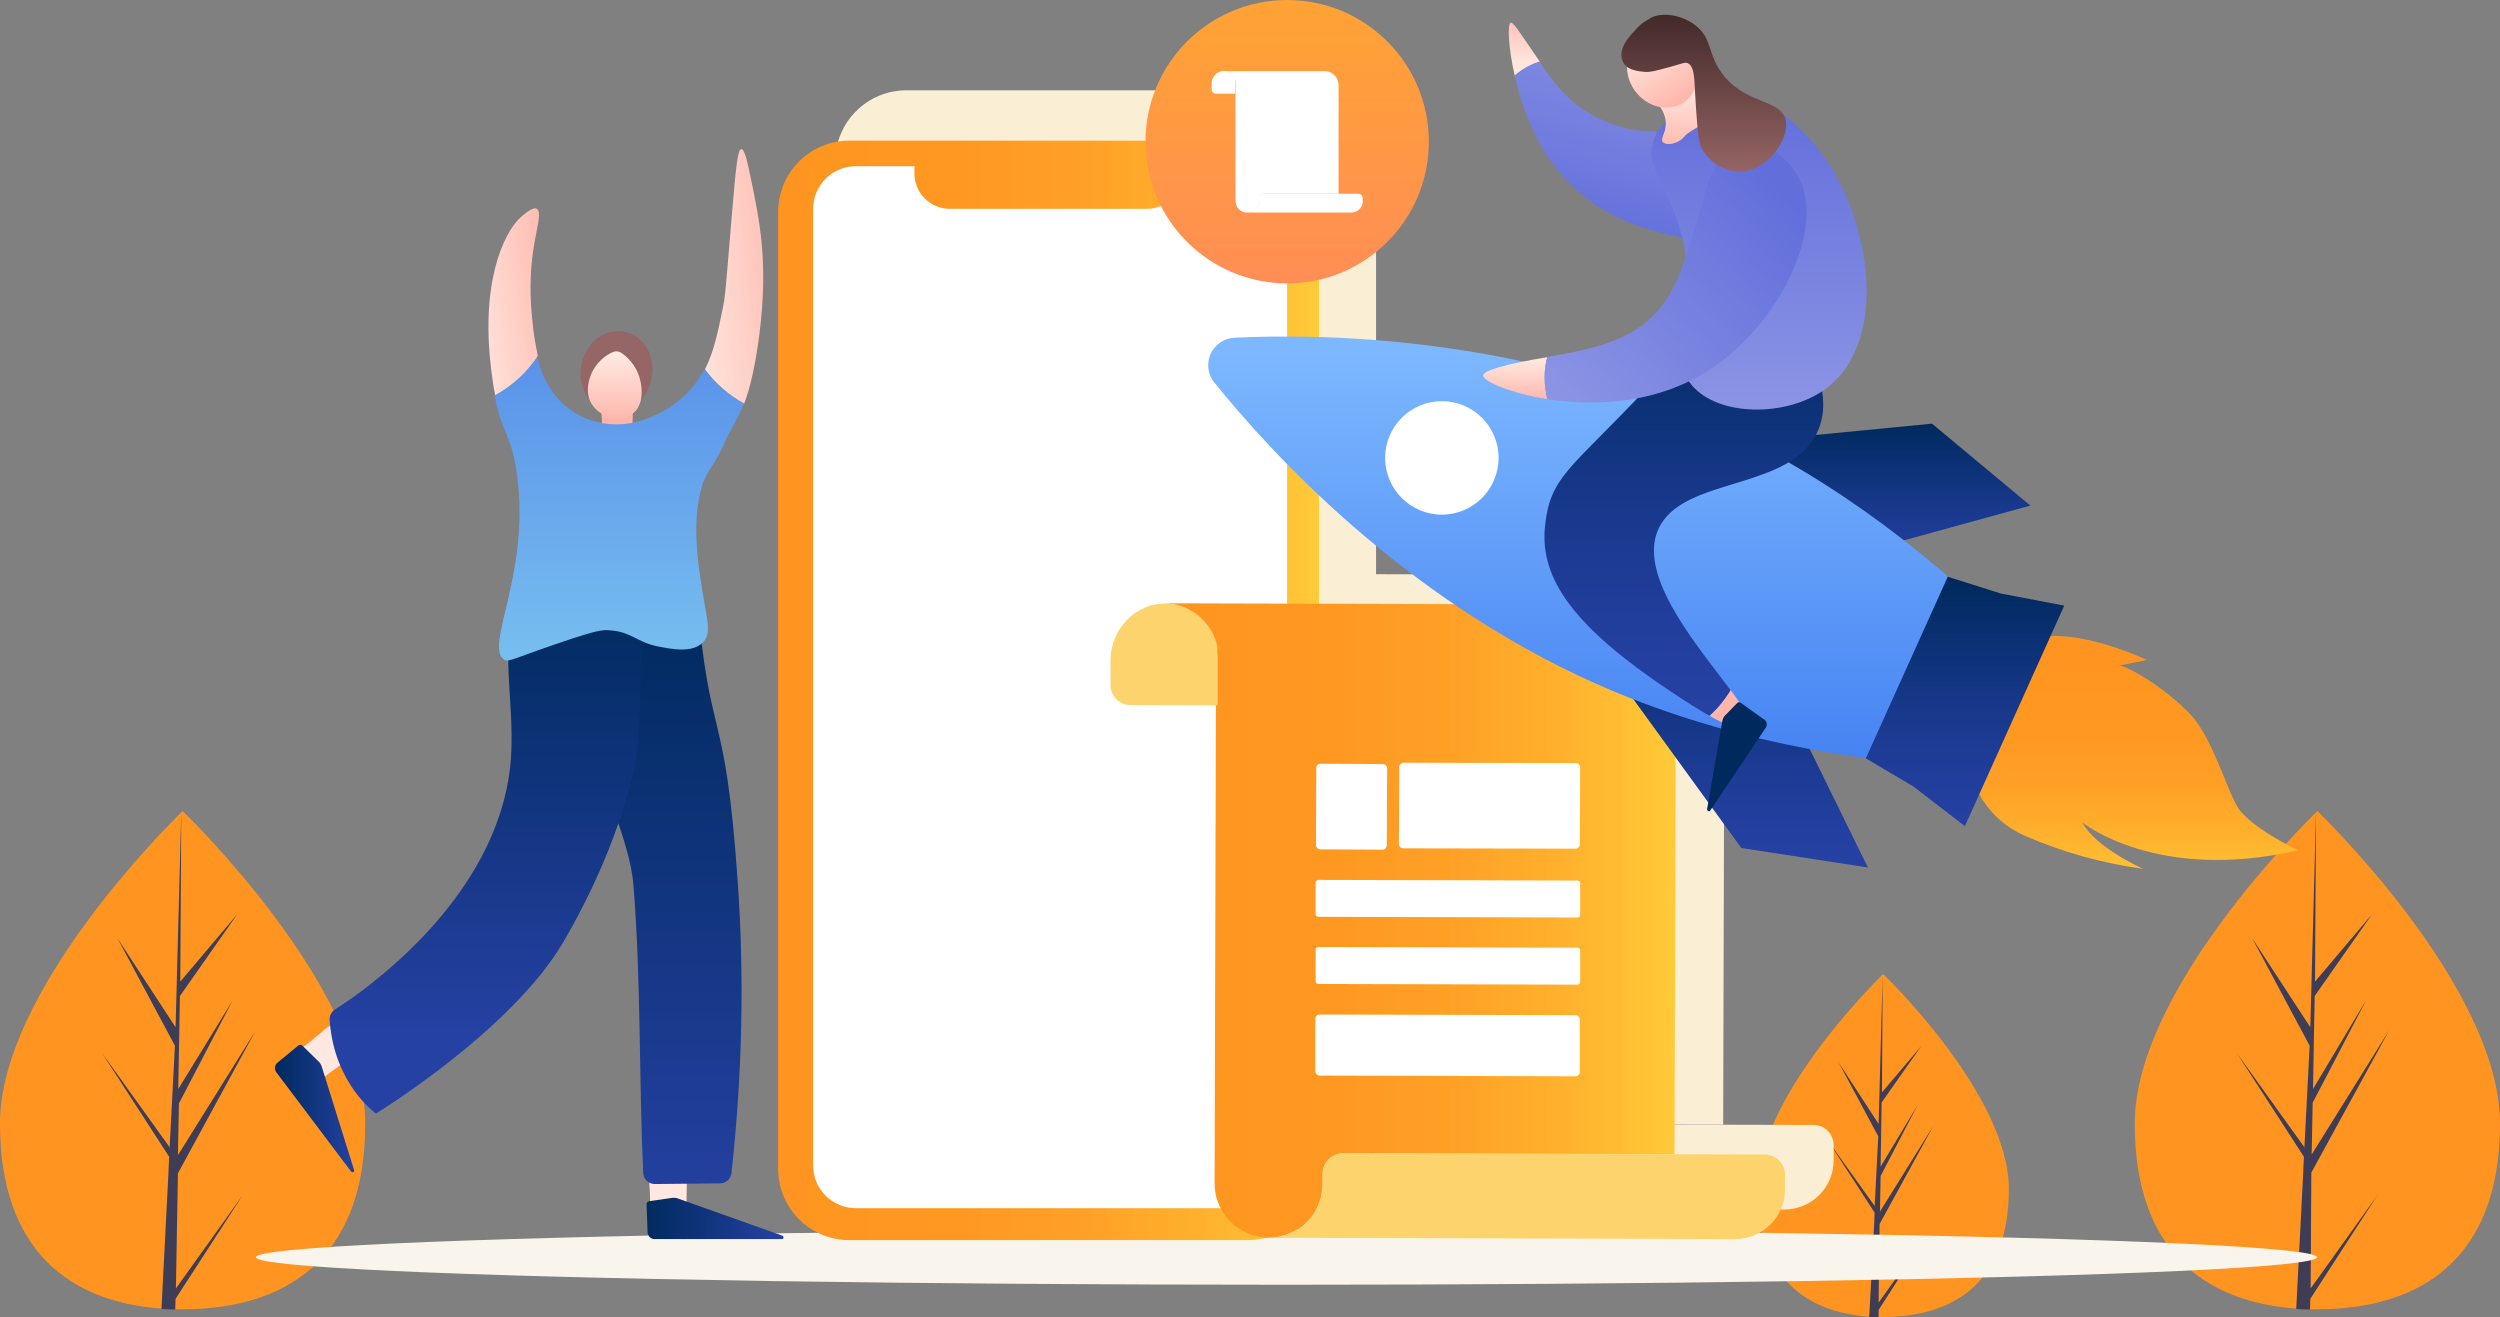<?xml version="1.0" encoding="utf-8"?>
<!-- Generator: Adobe Illustrator 23.0.3, SVG Export Plug-In . SVG Version: 6.00 Build 0)  -->
<svg version="1.1" id="Layer_1" xmlns="http://www.w3.org/2000/svg" xmlns:xlink="http://www.w3.org/1999/xlink" x="0px" y="0px"
	 viewBox="0 0 744.7 392.3" style="enable-background:new 0 0 744.7 392.3;" xml:space="preserve">
<rect x="0" y="0" width="744.7" height="392.3" fill="#808080" stroke="none"/>
<style type="text/css">
	.st0{fill:#FF9520;}
	.st1{fill:#3F3D56;}
	.st2{fill:#2F2E41;}
	.st3{fill:#F9F5ED;}
	.st4{fill:#FAEED4;}
	.st5{fill:url(#Path_2531_1_);}
	.st6{fill:#FFFFFF;}
	.st7{fill:url(#Path_2453-2_1_);}
	.st8{fill:#FDD36D;}
	.st9{fill:url(#Path_2456_1_);}
	.st10{fill:url(#Path_2457_1_);}
	.st11{fill:url(#Path_2458_1_);}
	.st12{fill:url(#Path_2459_1_);}
	.st13{fill:url(#Path_2460_1_);}
	.st14{fill:url(#Path_2461_1_);}
	.st15{fill:url(#Path_2462_1_);}
	.st16{fill:url(#Path_2463_1_);}
	.st17{fill:url(#Path_2464_1_);}
	.st18{fill:url(#Path_2465_1_);}
	.st19{fill:url(#Path_2466_1_);}
	.st20{fill:url(#Path_2467_1_);}
	.st21{fill:url(#Path_2468_1_);}
	.st22{fill:url(#Ellipse_638_1_);}
	.st23{fill:url(#Path_2469_1_);}
	.st24{fill:url(#Path_2470_1_);}
	.st25{fill:url(#Path_2471_1_);}
	.st26{fill:url(#Path_2472_1_);}
	.st27{fill:url(#Path_2473_1_);}
	.st28{fill:url(#Path_2474_1_);}
	.st29{fill:url(#Path_2475_1_);}
	.st30{fill:url(#Path_2476_1_);}
	.st31{fill:#FFB5AA;}
	.st32{fill:url(#Ellipse_639_1_);}
	.st33{fill:url(#Path_2478_1_);}
	.st34{fill:url(#Path_2479_1_);}
	.st35{fill:#F1FF5D;}
	.st36{fill:url(#Path_2481_1_);}
	.st37{fill:url(#Path_2482_1_);}
	.st38{fill:url(#Ellipse_149_1_);}
</style>
<g>
	<path class="st0" d="M108.8,334.7c0,41-24.4,55.3-54.4,55.3c-0.7,0-1.4,0-2.1,0c-1.4,0-2.8-0.1-4.1-0.2C21.1,387.9,0,372.8,0,334.7
		c0-39.4,50.4-89.2,54.2-92.9l0,0c0.1-0.1,0.2-0.2,0.2-0.2S108.8,293.8,108.8,334.7z"/>
	<path class="st1" d="M52.4,383.8l19.9-27.8l-20,30.9l-0.1,3.2c-1.4,0-2.8-0.1-4.1-0.2l2.1-41l0-0.3l0-0.1l0.2-3.9l-20-30.9l20.1,28
		l0,0.8l1.6-31l-17.1-32l17.3,26.5l1.7-64.2l0-0.2v0.2l-0.3,50.6l17-20.1l-17.1,24.4l-0.5,27.7L69.3,298l-16,30.7l-0.3,15.4l23.1-37
		L53,349.5L52.4,383.8z"/>
</g>
<g>
	<path class="st0" d="M598.4,354.2c0,28.2-16.8,38.1-37.5,38.1c-0.5,0-1,0-1.4,0c-1,0-1.9-0.1-2.8-0.1
		c-18.7-1.3-33.2-11.7-33.2-37.9c0-27.2,34.7-61.4,37.3-64l0,0c0.1-0.1,0.2-0.1,0.2-0.1S598.4,326,598.4,354.2z"/>
	<path class="st1" d="M559.6,388l13.7-19.1l-13.7,21.3l0,2.2c-1,0-1.9-0.1-2.8-0.1l1.5-28.2l0-0.2l0,0l0.1-2.7l-13.8-21.3l13.8,19.3
		l0,0.6l1.1-21.3l-11.8-22l11.9,18.3l1.2-44.2l0-0.2v0.1l-0.2,34.9l11.7-13.8l-11.8,16.8l-0.3,19.1l11-18.3l-11,21.1l-0.2,10.6
		l15.9-25.5l-16,29.2L559.6,388z"/>
</g>
<g>
	
		<rect x="679.4" y="331.3" transform="matrix(0.956 -0.294 0.294 0.956 -71.644 217.54)" class="st2" width="17.9" height="32"/>
	<path class="st0" d="M744.7,334.7c0,41-24.4,55.3-54.4,55.3c-0.7,0-1.4,0-2.1,0c-1.4,0-2.8-0.1-4.1-0.2
		c-27.1-1.9-48.2-17-48.2-55.1c0-39.4,50.4-89.2,54.2-92.9l0,0c0.1-0.1,0.2-0.2,0.2-0.2S744.7,293.8,744.7,334.7z"/>
	<path class="st1" d="M688.3,383.8l19.9-27.8l-20,30.9l-0.1,3.2c-1.4,0-2.8-0.1-4.1-0.2l2.1-41l0-0.3l0-0.1l0.2-3.9l-20-30.9
		l20.1,28l0,0.8l1.6-31l-17.1-32l17.3,26.5l1.7-64.2l0-0.2v0.2l-0.3,50.6l17-20.1l-17.1,24.4l-0.5,27.7l15.9-26.6l-16,30.7
		l-0.3,15.4l23.1-37l-23.2,42.4L688.3,383.8z"/>
</g>
<g id="kasbon" transform="translate(-1748 -6320)">
	<g id="Group_1414">
		<ellipse id="Ellipse_600" class="st3" cx="2131.2" cy="6694.5" rx="307" ry="8.2"/>
		<g id="Group_1413">
			<g id="Group_1404">
				<g id="Group_1459" transform="translate(11 -9)">
					<g id="Group_1402">
						<path id="Path_2453" class="st4" d="M2250.7,6517.7l-0.4,146.3l-98.6-0.3c-3.4,0-6.2,2.8-6.2,6.2l0,2.9
							c0,8.9-7.2,16-16.1,16.1h-0.1c-0.6,0-1.1,0-1.6-0.1c-0.4-0.1-0.8-0.1-1.2-0.2c-3.1-0.6-6-2.1-8.3-4.3
							c-0.8-0.8-1.6-1.7-2.2-2.7c-0.9-1.3-1.5-2.7-2-4.2c-0.2-0.5-0.3-1-0.4-1.6c-0.2-1-0.3-2.1-0.3-3.2l0.4-142.5h0.4l0-14
							c0-1.2-0.1-2.3-0.4-3.4c-0.6-3-2.1-5.8-4.3-8c-3-3-7.1-4.8-11.4-4.8l135.6,0.4C2243,6500.4,2250.7,6508.2,2250.7,6517.7
							C2250.7,6517.7,2250.7,6517.7,2250.7,6517.7z"/>
						<path id="Path_2454" class="st4" d="M2283.2,6670.1l0,4.5c0,8.2-6.6,14.7-14.8,14.7c0,0,0,0,0,0l-139-0.4
							c8.9,0,16-7.2,16.1-16.1l0-3.1c0-3.3,2.7-5.9,6-5.9c0,0,0,0,0,0l125.8,0.3C2280.5,6664.1,2283.2,6666.8,2283.2,6670.1
							L2283.2,6670.1z"/>
						<path id="Path_2455" class="st4" d="M2114.1,6512.8l0,17.5l-25.9-0.1c-3.3,0-5.9-2.7-5.9-6l0-7.4c0-9.1,7.5-17.1,16.6-16.8
							c4.1,0.1,8,1.8,10.9,4.8C2111.9,6507,2113.4,6509.8,2114.1,6512.8z"/>
						<path id="Rectangle_746" class="st4" d="M2169.6,6534.4l51.3,0.1c0.7,0,1.3,0.6,1.3,1.3l-0.1,22.9c0,0.7-0.6,1.3-1.3,1.3
							l-51.3-0.1c-0.7,0-1.3-0.6-1.3-1.3l0.1-22.9C2168.3,6535,2168.8,6534.4,2169.6,6534.4z"/>
						<path id="Rectangle_747" class="st4" d="M2144.8,6534.7l18.5,0.1c0.7,0,1.3,0.6,1.3,1.3l-0.1,22.9c0,0.7-0.6,1.3-1.3,1.3
							l-18.5-0.1c-0.7,0-1.3-0.6-1.3-1.3l0.1-22.9C2143.5,6535.3,2144.1,6534.7,2144.8,6534.7z"/>
						<path id="Rectangle_748" class="st4" d="M2144.2,6569.3l77.2,0.2c0.4,0,0.8,0.3,0.8,0.8l0,9.4c0,0.4-0.3,0.8-0.8,0.8
							l-77.2-0.2c-0.4,0-0.8-0.3-0.8-0.8l0-9.4C2143.4,6569.7,2143.8,6569.3,2144.2,6569.3z"/>
						<path id="Rectangle_749" class="st4" d="M2144.1,6589.3l77.2,0.2c0.4,0,0.8,0.3,0.8,0.8l0,9.4c0,0.4-0.3,0.8-0.8,0.8
							l-77.2-0.2c-0.4,0-0.8-0.3-0.8-0.8l0-9.4C2143.4,6589.7,2143.7,6589.3,2144.1,6589.3z"/>
						<path id="Rectangle_750" class="st4" d="M2144.6,6609.4l76.2,0.2c0.7,0,1.3,0.6,1.3,1.3l0,15.6c0,0.7-0.6,1.3-1.3,1.3
							l-76.2-0.2c-0.7,0-1.3-0.6-1.3-1.3l0-15.6C2143.3,6609.9,2143.9,6609.4,2144.6,6609.4z"/>
					</g>
				</g>
				<path id="Path_2532" class="st4" d="M2018,6346.9h118.7c11.7,0,21.2,9.5,21.2,21.2v285.1c0,11.7-9.5,21.2-21.2,21.2l0,0H2018
					c-11.7,0-21.2-9.5-21.2-21.2c0,0,0,0,0,0v-285.1C1996.8,6356.4,2006.3,6346.9,2018,6346.9z"/>
				
					<linearGradient id="Path_2531_1_" gradientUnits="userSpaceOnUse" x1="1979.832" y1="6525.637" x2="2140.972" y2="6525.637">
					<stop  offset="0" style="stop-color:#FF9520"/>
					<stop  offset="0.337" style="stop-color:#FF9821"/>
					<stop  offset="0.573" style="stop-color:#FFA126"/>
					<stop  offset="0.78" style="stop-color:#FFB12D"/>
					<stop  offset="0.967" style="stop-color:#FFC637"/>
					<stop  offset="1" style="stop-color:#FFCB39"/>
				</linearGradient>
				<path id="Path_2531" class="st5" d="M2001,6361.9h118.7c11.7,0,21.2,9.5,21.2,21.2v285.1c0,11.7-9.5,21.2-21.2,21.2l0,0H2001
					c-11.7,0-21.2-9.5-21.2-21.2c0,0,0,0,0,0v-285.1C1979.8,6371.4,1989.3,6361.9,2001,6361.9z"/>
				<path id="Path_2452" class="st6" d="M2118.6,6369.5h-18.4v2.2c0,5.8-4.7,10.5-10.5,10.5h-58.8c-5.8,0-10.5-4.7-10.5-10.5l0,0
					v-2.2H2003c-7.1,0-12.8,5.7-12.8,12.8v284.8c0,7.1,5.7,12.8,12.8,12.8h115.6c7.1,0,12.8-5.7,12.8-12.8v-284.8
					C2131.4,6375.2,2125.7,6369.5,2118.6,6369.5z"/>
				<g id="Group_1403">
					<g id="Group_1402-2">
						
							<linearGradient id="Path_2453-2_1_" gradientUnits="userSpaceOnUse" x1="2094.453" y1="6594.293" x2="2247.201" y2="6594.293">
							<stop  offset="0" style="stop-color:#FF9520"/>
							<stop  offset="0.337" style="stop-color:#FF9821"/>
							<stop  offset="0.573" style="stop-color:#FFA126"/>
							<stop  offset="0.78" style="stop-color:#FFB12D"/>
							<stop  offset="0.967" style="stop-color:#FFC637"/>
							<stop  offset="1" style="stop-color:#FFCB39"/>
						</linearGradient>
						<path id="Path_2453-2" class="st7" d="M2247.2,6517.5l-0.4,146.3l-98.6-0.3c-3.4,0-6.2,2.8-6.2,6.2l0,2.9
							c0,8.9-7.2,16-16.1,16.1h-0.1c-0.6,0-1.1,0-1.6-0.1c-0.4-0.1-0.8-0.1-1.2-0.2c-3.1-0.6-6-2.1-8.3-4.3
							c-0.8-0.8-1.6-1.7-2.2-2.7c-0.9-1.3-1.5-2.7-2-4.2c-0.2-0.5-0.3-1-0.4-1.6c-0.2-1-0.3-2.1-0.3-3.2l0.4-142.5h0.4l0-14
							c0-1.2-0.1-2.3-0.4-3.4c-0.6-3-2.1-5.8-4.3-8c-3-3-7.1-4.8-11.4-4.8l135.6,0.4C2239.5,6500.3,2247.2,6508,2247.2,6517.5
							C2247.2,6517.5,2247.2,6517.5,2247.2,6517.5z"/>
						<path id="Path_2454-2" class="st8" d="M2279.7,6669.9l0,4.5c0,8.1-6.6,14.7-14.8,14.7c0,0,0,0,0,0l-139-0.4
							c8.9,0,16-7.2,16.1-16.1l0-3.1c0-3.3,2.7-5.9,6-5.9c0,0,0,0,0,0l125.8,0.3C2277,6664,2279.7,6666.6,2279.7,6669.9
							L2279.7,6669.9z"/>
						<path id="Path_2455-2" class="st8" d="M2110.6,6512.6l0,17.5l-25.9-0.1c-3.3,0-5.9-2.7-5.9-6l0-7.4c0-9.1,7.5-17.1,16.6-16.8
							c4.1,0.1,8,1.8,10.9,4.8C2108.5,6506.8,2110,6509.6,2110.6,6512.6z"/>
						<path id="Rectangle_746-2" class="st6" d="M2166.1,6547.2l51.3,0.1c0.7,0,1.3,0.6,1.3,1.3l-0.1,22.9c0,0.7-0.6,1.3-1.3,1.3
							l-51.3-0.1c-0.7,0-1.3-0.6-1.3-1.3l0.1-22.9C2164.8,6547.8,2165.4,6547.2,2166.1,6547.2z"/>
						<path id="Rectangle_747-2" class="st6" d="M2141.4,6547.5l18.5,0.1c0.7,0,1.3,0.6,1.3,1.3l-0.1,22.9c0,0.7-0.6,1.3-1.3,1.3
							l-18.5-0.1c-0.7,0-1.3-0.6-1.3-1.3l0.1-22.9C2140,6548.1,2140.6,6547.5,2141.4,6547.5z"/>
						<path id="Rectangle_748-2" class="st6" d="M2140.7,6582.1l77.2,0.2c0.4,0,0.8,0.3,0.8,0.8l0,9.4c0,0.4-0.3,0.8-0.8,0.8
							l-77.2-0.2c-0.4,0-0.8-0.3-0.8-0.8l0-9.4C2140,6582.5,2140.3,6582.1,2140.7,6582.1z"/>
						<path id="Rectangle_749-2" class="st6" d="M2140.7,6602.1l77.2,0.2c0.4,0,0.8,0.3,0.8,0.8l0,9.4c0,0.4-0.3,0.8-0.8,0.8
							l-77.2-0.2c-0.4,0-0.8-0.3-0.8-0.8l0-9.4C2139.9,6602.5,2140.2,6602.1,2140.7,6602.1z"/>
						<path id="Rectangle_750-2" class="st6" d="M2141.1,6622.2l76.2,0.2c0.7,0,1.3,0.6,1.3,1.3l0,15.6c0,0.7-0.6,1.3-1.3,1.3
							l-76.2-0.2c-0.7,0-1.3-0.6-1.3-1.3l0-15.6C2139.8,6622.7,2140.4,6622.2,2141.1,6622.2z"/>
					</g>
				</g>
			</g>
			<g id="Group_1412">
				<g id="Group_1408">
					<g id="Group_1406">
						<g id="Group_1405">
							
								<linearGradient id="Path_2456_1_" gradientUnits="userSpaceOnUse" x1="1623.497" y1="6893.511" x2="1623.497" y2="6892.511" gradientTransform="matrix(72.299 0 0 -77.151 -115108.68 538341.625)">
								<stop  offset="0" style="stop-color:#002A5E"/>
								<stop  offset="0.145" style="stop-color:#072E6C"/>
								<stop  offset="0.49" style="stop-color:#17388A"/>
								<stop  offset="0.788" style="stop-color:#213E9C"/>
								<stop  offset="1" style="stop-color:#2541A3"/>
							</linearGradient>
							<path id="Path_2456" class="st9" d="M2232.1,6524.9l34.6,47.7l37.7,5.8l-37.9-77.2L2232.1,6524.9z"/>
							
								<linearGradient id="Path_2457_1_" gradientUnits="userSpaceOnUse" x1="1622.995" y1="6891.931" x2="1622.995" y2="6890.931" gradientTransform="matrix(87.96 0 0 -47.181 -140449.641 331613.781)">
								<stop  offset="0" style="stop-color:#002A5E"/>
								<stop  offset="0.145" style="stop-color:#072E6C"/>
								<stop  offset="0.49" style="stop-color:#17388A"/>
								<stop  offset="0.788" style="stop-color:#213E9C"/>
								<stop  offset="1" style="stop-color:#2541A3"/>
							</linearGradient>
							<path id="Path_2457" class="st10" d="M2264.9,6451.9l58.6-5.7l29.3,24.4l-82.9,22.8L2264.9,6451.9z"/>
						</g>
						
							<linearGradient id="Path_2458_1_" gradientUnits="userSpaceOnUse" x1="1621.427" y1="6894.507" x2="1621.427" y2="6893.507" gradientTransform="matrix(271.557 0 0 -128.593 -438065.562 893005.75)">
							<stop  offset="0" style="stop-color:#7DB8FF"/>
							<stop  offset="1" style="stop-color:#4481F2"/>
						</linearGradient>
						<path id="Path_2458" class="st11" d="M2379.5,6547.3c0,0-79.9,10.6-156.9-24c-56.7-25.5-96.1-68.5-112.9-89.4
							c-2.8-3.5-2.3-8.7,1.3-11.5c1.3-1.1,3-1.7,4.7-1.8c26.8-1.3,85-0.3,141.8,25.2C2334.5,6480.5,2379.5,6547.3,2379.5,6547.3z"/>
						
							<linearGradient id="Path_2459_1_" gradientUnits="userSpaceOnUse" x1="1622.719" y1="6893.23" x2="1622.719" y2="6892.23" gradientTransform="matrix(99.819 0 0 -69.328 -159596.172 484405.938)">
							<stop  offset="0" style="stop-color:#FF9520"/>
							<stop  offset="0.337" style="stop-color:#FF9821"/>
							<stop  offset="0.573" style="stop-color:#FFA126"/>
							<stop  offset="0.78" style="stop-color:#FFB12D"/>
							<stop  offset="0.967" style="stop-color:#FFC637"/>
							<stop  offset="1" style="stop-color:#FFCB39"/>
						</linearGradient>
						<path id="Path_2459" class="st12" d="M2332.7,6538.8c0,0-0.2,22.2,18.8,30.3c11.1,4.8,22.9,8.1,34.9,9.7
							c0,0-14.1-6.2-18.1-13.8c0,0,22.1,18,64.2,8.3c0,0-14.3-6.9-17.9-12.8s-7.7-21.3-14.6-28.2c-6.8-6.9-15.8-12.6-20.5-14.1
							l8-1.6c0,0-24.1-11.7-37.5-5.2S2332.7,6538.8,2332.7,6538.8z"/>
						
							<linearGradient id="Path_2460_1_" gradientUnits="userSpaceOnUse" x1="1624.126" y1="6893.415" x2="1624.126" y2="6892.415" gradientTransform="matrix(59.126 0 0 -74.276 -93693.977 518507.906)">
							<stop  offset="0" style="stop-color:#002A5E"/>
							<stop  offset="0.145" style="stop-color:#072E6C"/>
							<stop  offset="0.49" style="stop-color:#17388A"/>
							<stop  offset="0.788" style="stop-color:#213E9C"/>
							<stop  offset="1" style="stop-color:#2541A3"/>
						</linearGradient>
						<path id="Path_2460" class="st13" d="M2318,6554.3L2318,6554.3l15.3,11.8l29.6-65.7l-18.9-3.6l0,0l-15.8-5l-24.4,54.1
							L2318,6554.3z"/>
						<circle id="Ellipse_637" class="st6" cx="2177.5" cy="6456.4" r="16.9"/>
					</g>
					
						<linearGradient id="Path_2461_1_" gradientUnits="userSpaceOnUse" x1="1638.084" y1="6928.15" x2="1638.084" y2="6927.122" gradientTransform="matrix(11.719 0 0 -11.546 -16933.201 85954.055)">
						<stop  offset="0" style="stop-color:#FFE8E0"/>
						<stop  offset="1" style="stop-color:#FFB5AA"/>
					</linearGradient>
					<path id="Path_2461" class="st14" d="M2257.2,6533.2c5.1,2.9,9.8,4.9,11.3,3.3c1.5-1.5-1-5.6-5-11c-0.5,0.8-1,1.6-1.6,2.4
						C2260.6,6529.9,2259,6531.7,2257.2,6533.2z"/>
					
						<linearGradient id="Path_2462_1_" gradientUnits="userSpaceOnUse" x1="1623.132" y1="6894.452" x2="1623.132" y2="6893.452" gradientTransform="matrix(83.046 0 0 -124.058 -132545.688 861723.562)">
						<stop  offset="0" style="stop-color:#002A5E"/>
						<stop  offset="0.145" style="stop-color:#072E6C"/>
						<stop  offset="0.49" style="stop-color:#17388A"/>
						<stop  offset="0.788" style="stop-color:#213E9C"/>
						<stop  offset="1" style="stop-color:#2541A3"/>
					</linearGradient>
					<path id="Path_2462" class="st15" d="M2245.4,6525.8c2.6,1.7,6,4,9.4,6c0.8,0.5,1.6,1,2.4,1.4c1.8-1.6,3.3-3.3,4.7-5.2
						c0.6-0.8,1.1-1.6,1.6-2.4c-0.6-0.8-1.2-1.6-1.8-2.4c-9.9-13.1-25.9-32.6-19.6-45.8c7.4-15.8,40-10.9,47.6-29.5
						c2.9-7,0.8-14.8-1.8-20.7c-8.9-10-20.6-20.3-30.7-17.6c-8.4,2.3-7.1,13.8-18.5,25.9c-23,24.5-29,26.3-30.5,41.5
						C2206.7,6492.6,2217.1,6506.9,2245.4,6525.8z"/>
					
						<linearGradient id="Path_2463_1_" gradientUnits="userSpaceOnUse" x1="1642.829" y1="6883.761" x2="1642.829" y2="6882.761" gradientTransform="matrix(9.209 0 0 -15.688 -12925.927 114315.766)">
						<stop  offset="0" style="stop-color:#FFB5AA"/>
						<stop  offset="1" style="stop-color:#FFE6DD"/>
					</linearGradient>
					<path id="Path_2463" class="st16" d="M2199.2,6342.5c0.7-0.6,1.4-1.1,2.1-1.5c1.7-1.1,3.5-1.9,5.4-2.6
						c-6.3-9.1-7.9-12-8.8-11.6C2197.1,6327.2,2197.2,6333.8,2199.2,6342.5z"/>
					
						<linearGradient id="Path_2464_1_" gradientUnits="userSpaceOnUse" x1="1623.396" y1="6892.503" x2="1623.007" y2="6891.503" gradientTransform="matrix(80.9 0 0 -53.776 -129077.648 376983.156)">
						<stop  offset="0" style="stop-color:#8891E3"/>
						<stop  offset="1" style="stop-color:#6572DC"/>
					</linearGradient>
					<path id="Path_2464" class="st17" d="M2199.2,6342.5c0.3,1.5,0.7,3,1.1,4.5c1.4,5,3.3,9.8,5.6,14.4
						c12.6,24,34.8,27.9,48.2,30.3c9.5,1.7,22.6-1.5,25.4-9.9c2.2-6.7-2.9-19-9.7-24.3c-3.4-2.6-5-0.9-11.6,0.2
						c-20.2,3.5-28.5,0.6-36.4-3.7c-6.1-3.3-10.7-9.2-13.5-13.1c-0.5-0.6-0.9-1.2-1.2-1.8c-0.2-0.3-0.4-0.5-0.5-0.8
						c-1.9,0.6-3.7,1.5-5.4,2.6C2200.6,6341.4,2199.9,6341.9,2199.2,6342.5z"/>
					
						<linearGradient id="Path_2465_1_" gradientUnits="userSpaceOnUse" x1="1623.858" y1="6893.945" x2="1623.858" y2="6892.945" gradientTransform="matrix(64.097 0 0 -93.432 -101812.766 650462.875)">
						<stop  offset="0" style="stop-color:#626FDB"/>
						<stop  offset="1" style="stop-color:#8B94E4"/>
					</linearGradient>
					<path id="Path_2465" class="st18" d="M2292,6435.7c-11.5,8.6-32,8.5-40-0.9c-8.8-10.3,4.1-23.4-4.2-48.5
						c-4.1-12.4-9.8-17.1-7.2-24.6c2.9-8.1,13.2-12.9,21.9-13.1c12.8-0.3,21.6,9.5,25,13.3C2305.2,6381.5,2311.6,6421.1,2292,6435.7
						z"/>
					
						<linearGradient id="Path_2466_1_" gradientUnits="userSpaceOnUse" x1="1631.338" y1="6880.652" x2="1631.338" y2="6879.652" gradientTransform="matrix(19.133 0 0 -12.51 -29013.502 92503.422)">
						<stop  offset="0" style="stop-color:#FFE8E0"/>
						<stop  offset="1" style="stop-color:#FFB5AA"/>
					</linearGradient>
					<path id="Path_2466" class="st19" d="M2189.8,6431.9c0,1.6,7.9,5.2,19.1,7c-0.5-2.1-0.8-4.2-0.8-6.4c0-2.1,0.3-4.1,0.8-6.1
						C2196.1,6428.5,2189.8,6430.4,2189.8,6431.9z"/>
					
						<linearGradient id="Path_2467_1_" gradientUnits="userSpaceOnUse" x1="1623.715" y1="6893.29" x2="1622.822" y2="6892.526" gradientTransform="matrix(78.084 0 0 -77.45 -124504.859 540265.375)">
						<stop  offset="0" style="stop-color:#626FDB"/>
						<stop  offset="1" style="stop-color:#8B94E4"/>
					</linearGradient>
					<path id="Path_2467" class="st20" d="M2208.9,6438.9c1.6,0.3,3.2,0.5,4.9,0.6c13,1.3,29.3-0.2,43.2-9.2
						c20.8-13.3,35.2-42.4,26.6-57.8c-3.5-6.3-11.4-11.5-17.5-9.8c-8.8,2.5-9.5,15-16.2,34.6c-5.9,17.2-14,24.2-36.4,28.2
						c-1,0.2-2,0.3-3,0.5l-1.6,0.3c-0.5,2-0.8,4.1-0.8,6.1C2208.1,6434.7,2208.4,6436.8,2208.9,6438.9z"/>
					<g id="Group_1407">
						
							<linearGradient id="Path_2468_1_" gradientUnits="userSpaceOnUse" x1="1631.933" y1="6886.759" x2="1631.933" y2="6885.759" gradientTransform="matrix(18.121 0 0 -20.776 -27323.172 149423.938)">
							<stop  offset="0" style="stop-color:#FFE8E0"/>
							<stop  offset="1" style="stop-color:#FFB5AA"/>
						</linearGradient>
						<path id="Path_2468" class="st21" d="M2240.3,6347.7c-1,1.4,4.1,4.3,3.9,9.4c-0.1,2.8-1.7,4.2-0.9,5.2c1,1.2,4.6,0.6,6.4-1.6
							c1.7-2,6.9-4,6.8-4.9c-0.5-3.6,2.5-12.9,1.7-13.4C2255.8,6340.8,2241,6346.6,2240.3,6347.7z"/>
						
							<linearGradient id="Ellipse_638_1_" gradientUnits="userSpaceOnUse" x1="1623.588" y1="6883.889" x2="1623.588" y2="6882.889" gradientTransform="matrix(16.43 -11.393 -12.893 -18.594 64317.617 152826.25)">
							<stop  offset="0" style="stop-color:#FFE8E0"/>
							<stop  offset="1" style="stop-color:#FFB5AA"/>
						</linearGradient>
						<path id="Ellipse_638" class="st22" d="M2236.7,6331.9c4.5-3.1,11.1-1.5,14.7,3.6c3.6,5.1,2.8,11.8-1.8,15
							c-4.5,3.1-11.1,1.5-14.7-3.6C2231.3,6341.7,2232.1,6335,2236.7,6331.9z"/>
						
							<linearGradient id="Path_2469_1_" gradientUnits="userSpaceOnUse" x1="1624.826" y1="6891.896" x2="1624.826" y2="6890.896" gradientTransform="matrix(49.153 0 0 -46.783 -77610.078 328749.375)">
							<stop  offset="0" style="stop-color:#432929"/>
							<stop  offset="1" style="stop-color:#966565"/>
						</linearGradient>
						<path id="Path_2469" class="st23" d="M2245.6,6339.9c-4.1,1.1-6.1,1.7-7.8,1.5c-3.6-0.3-6.4-1.2-6.8-4.6
							c-0.2-1.5,0.5-3.8,2.9-6.5c2.6-2.9,2.9-3.3,5.9-5c3.1-1.7,9.1-1,13.3,2.3c4.8,3.8,3.5,7.6,7.2,13.3
							c6.9,10.5,18.2,8.3,19.6,14.9c1.3,5.9-5.9,15.7-14.3,15.3c-4.4-0.3-8.4-2.8-10.6-6.7c-0.7-1.2-1.3-2.8-2.1-17.3
							c-0.2-4.4-0.3-7.4-2.2-8.3C2249.8,6338.5,2249.2,6338.9,2245.6,6339.9z"/>
					</g>
					
						<linearGradient id="Path_2470_1_" gradientUnits="userSpaceOnUse" x1="2048.369" y1="6889.589" x2="2051.05" y2="6889.589" gradientTransform="matrix(17.767 0 0 -32.481 -26733.269 230327.516)">
						<stop  offset="0" style="stop-color:#002A5E"/>
						<stop  offset="1" style="stop-color:#2541A3"/>
					</linearGradient>
					<path id="Path_2470" class="st24" d="M2274.1,6536.6l-16.7,24.9c-0.2,0.4-0.9,0-0.9-0.4l4.6-26.6c0.1-0.4,0.3-0.8,0.5-1.1
						l3.9-4c0.3-0.3,0.8-0.3,1.1,0l6.7,4.8C2274.3,6534.7,2274.5,6535.8,2274.1,6536.6z"/>
				</g>
				<g id="Group_1411">
					
						<linearGradient id="Path_2471_1_" gradientUnits="userSpaceOnUse" x1="1654.621" y1="6888.691" x2="1655.717" y2="6888.691" gradientTransform="matrix(11.712 0 0 -28.2 -17238.229 200937.719)">
						<stop  offset="0" style="stop-color:#FFE8E0"/>
						<stop  offset="1" style="stop-color:#FFB5AA"/>
					</linearGradient>
					<path id="Path_2471" class="st25" d="M1942.3,6666.3c-2,2.9-0.3,5.2-0.7,15.4c-0.1,2.7-0.3,4.9-0.5,6.4l11.2,1.2l0.5-28.2l0,0
						C1952.5,6661.3,1945.2,6662.3,1942.3,6666.3z"/>
					
						<linearGradient id="Path_2472_1_" gradientUnits="userSpaceOnUse" x1="1791.045" y1="6886.731" x2="1791.493" y2="6886.731" gradientTransform="matrix(28.612 0 0 -21.896 -44729.562 157427.672)">
						<stop  offset="0" style="stop-color:#FFE8E0"/>
						<stop  offset="1" style="stop-color:#FFB5AA"/>
					</linearGradient>
					<path id="Path_2472" class="st26" d="M1848.7,6624.9c-3.5,0.1-4.3,2.9-12.8,8.7c-2.2,1.6-4.1,2.7-5.4,3.5l5.8,9.7l22.8-16.6
						l0,0C1858.9,6630,1853.7,6624.7,1848.7,6624.9z"/>
					
						<linearGradient id="Path_2473_1_" gradientUnits="userSpaceOnUse" x1="1628.824" y1="6890.447" x2="1629.824" y2="6890.447" gradientTransform="matrix(23.589 0 0 -38 -36592.199 268487.188)">
						<stop  offset="0" style="stop-color:#002A5E"/>
						<stop  offset="1" style="stop-color:#2541A3"/>
					</linearGradient>
					<path id="Path_2473" class="st27" d="M1830.3,6639.4l22.3,29.6c0.2,0.2,0.5,0.3,0.7,0.1c0.2-0.1,0.2-0.3,0.2-0.5l-9.7-31
						c-0.2-0.5-0.4-0.9-0.8-1.3l-4.9-4.8c-0.3-0.3-0.8-0.3-1.2-0.1l-6.3,5.2C1829.8,6637.3,1829.7,6638.5,1830.3,6639.4z"/>
					
						<linearGradient id="Path_2474_1_" gradientUnits="userSpaceOnUse" x1="1625.216" y1="6894.846" x2="1625.216" y2="6893.927" gradientTransform="matrix(44.933 0 0 -198.256 -71078.766 1373454.875)">
						<stop  offset="0" style="stop-color:#002A5E"/>
						<stop  offset="1" style="stop-color:#2541A3"/>
					</linearGradient>
					<path id="Path_2474" class="st28" d="M1965.9,6669.4c-0.2,1.7-1.6,3.1-3.4,3.1l-19.4,0.2c-1.9,0-3.4-1.4-3.5-3.3
						c-1.3-27.9-0.6-56.7-2.9-85.6c-1.1-14.3-10.8-31.7-12.8-45.7c0,0,6.5,3.5,6.5,3.5l7.9-67.1c0,0,0.1,0,0.1,0
						c1.9,0.9,3.3,2.8,5.9,3.8c6.7,2.6,10.9,14.5,11.3,19.6c3.8,44.6,8.4,31,12.1,84C1969.8,6611,1969.1,6640.3,1965.9,6669.4z"/>
					
						<linearGradient id="Path_2475_1_" gradientUnits="userSpaceOnUse" x1="1622.847" y1="6894.828" x2="1622.847" y2="6894.074" gradientTransform="matrix(93.973 0 0 -176.229 -150610.047 1221560.375)">
						<stop  offset="0" style="stop-color:#002A5E"/>
						<stop  offset="1" style="stop-color:#2541A3"/>
					</linearGradient>
					<path id="Path_2475" class="st29" d="M1940.1,6475.9c0,0-1.3,63.5-2.3,68.1c-2.2,13.7-9.2,34.8-22.1,56.8
						c-15.6,26.4-55.7,50.9-55.7,50.9s-12.5-8.7-13.8-27.8c-0.1-1.3,0.5-2.5,1.6-3.2c3.4-2.2,6.7-4.5,9.9-7c7.7-6.1,38-30,42.2-64.6
						c2.2-18-4-38,2.7-50.8c3.8-7.3,15.5-9.5,26.8-18.5C1935.1,6475.2,1937.9,6474.9,1940.1,6475.9z"/>
					
						<linearGradient id="Path_2476_1_" gradientUnits="userSpaceOnUse" x1="1625.173" y1="6879.864" x2="1626.173" y2="6879.864" gradientTransform="matrix(40.823 0 0 -12.279 -64404.25 91162.891)">
						<stop  offset="0" style="stop-color:#002A5E"/>
						<stop  offset="1" style="stop-color:#2541A3"/>
					</linearGradient>
					<path id="Path_2476" class="st30" d="M1943,6689.1h37.9c0.3,0,0.5-0.2,0.5-0.5c0-0.2-0.1-0.4-0.3-0.5l-31.2-11.1
						c-0.5-0.2-1-0.2-1.5-0.2l-7,1c-0.5,0.1-0.8,0.5-0.8,0.9l0.3,8.4C1941,6688.3,1941.9,6689.1,1943,6689.1z"/>
					<g id="Group_1410">
						<g id="Group_1409">
							<path id="Path_2477" class="st31" d="M1925.8,6436.3c-1.3,1.2,1.5,3.4,1.5,9.4c0,3-3.5,4.2-2.9,5.4c0.8,1.4,4.6,1.6,7.1-0.2
								c2.2-1.7,7,0.1,6.3-0.5c-3.4-2.7,0.7-17.1,0-17.8C1935.7,6430.4,1926.8,6435.4,1925.8,6436.3z"/>
							
								<linearGradient id="Ellipse_639_1_" gradientUnits="userSpaceOnUse" x1="1911.777" y1="6666.17" x2="1911.036" y2="6666.714" gradientTransform="matrix(4.678 -23.738 -20.975 -4.133 138777.078 73210.656)">
								<stop  offset="0" style="stop-color:#432929"/>
								<stop  offset="1" style="stop-color:#966565"/>
							</linearGradient>
							<path id="Ellipse_639" class="st32" d="M1921.2,6428.6c1.3-6.6,7-10.9,12.8-9.8c5.8,1.1,9.4,7.4,8.1,13.9
								c-1.3,6.6-7,10.9-12.8,9.8S1919.9,6435.2,1921.2,6428.6z"/>
							
								<linearGradient id="Path_2478_1_" gradientUnits="userSpaceOnUse" x1="1633.414" y1="6886.413" x2="1633.414" y2="6885.413" gradientTransform="matrix(16.015 0 0 -20.026 -24228.264 144332.828)">
								<stop  offset="0" style="stop-color:#FFE8E0"/>
								<stop  offset="1" style="stop-color:#FFB5AA"/>
							</linearGradient>
							<path id="Path_2478" class="st33" d="M1933.2,6425.2c-0.8-0.6-1.8-0.7-2.7-0.3c-2.7,1.2-4.9,3.4-6.2,6.1
								c-0.4,0.9-2.6,5.8,0.2,9.7c2.5,3.6,8,5.2,11.6,2.8c4.2-2.8,3.2-9.2,2-12.2C1937.1,6428.9,1935.4,6426.7,1933.2,6425.2z"/>
						</g>
						
							<linearGradient id="Path_2479_1_" gradientUnits="userSpaceOnUse" x1="1623.421" y1="6893.887" x2="1623.421" y2="6892.887" gradientTransform="matrix(74.316 0 0 -90.855 -118713.422 632771.688)">
							<stop  offset="0" style="stop-color:#5B93E9"/>
							<stop  offset="1" style="stop-color:#78C0F0"/>
						</linearGradient>
						<path id="Path_2479" class="st34" d="M1956.7,6466.3c-2.6,10.4-0.7,22.4,0.8,31.4c1.2,7.3,2.3,10.7,0.2,13.3
							c-3.1,3.8-9.9,2.3-14,1.5c-5.8-1.2-7.7-4.2-13.6-4.7c-0.5,0-1.1-0.1-1.6-0.1c-2.3,0.1-4.7,0.8-9.7,2.4
							c-18.4,6.1-19.2,7.3-20.6,6.4c-6.1-3.9,7.9-25.6,3.8-55.2c-1.6-11.8-4.4-11.9-6.7-23.6c5.1-2.8,9.5-6.9,12.7-11.7
							c0.9,4.8,3.1,9.3,6.3,12.9c1,1.1,2.1,2.1,3.4,3c4,3,8.8,4.5,13.8,4.5c2.8,0,5.5-0.4,8.1-1.3c5.6-1.8,10.5-5,14.4-9.4
							c1.5-1.8,2.8-3.7,3.9-5.8c3.1,4.2,7.1,7.7,11.7,10.2c-2,5.2-4,7.7-5.5,11.2C1960.5,6459.8,1958.4,6459.5,1956.7,6466.3z"/>
						<path id="Path_2480" class="st35" d="M1929.7,6412.6"/>
						
							<linearGradient id="Path_2481_1_" gradientUnits="userSpaceOnUse" x1="1631.706" y1="6892.571" x2="1633.429" y2="6893.371" gradientTransform="matrix(17.368 0 0 -75.882 -26385.481 529453.438)">
							<stop  offset="0" style="stop-color:#FFE8E0"/>
							<stop  offset="1" style="stop-color:#FFB5AA"/>
						</linearGradient>
						<path id="Path_2481" class="st36" d="M1974.2,6419.6c-1.3,10.1-2.9,16.3-4.5,20.6c-4.6-2.5-8.6-6-11.7-10.2
							c2.6-5.1,3.8-10.8,5.2-17.7c0.9-4.1,0.9-5.6,2.8-28.2c1.2-14,1.7-19.6,2.8-19.7c1.1-0.1,2.2,5.5,2.6,7.5
							C1974.4,6386.2,1976.9,6398.2,1974.2,6419.6z"/>
						
							<linearGradient id="Path_2482_1_" gradientUnits="userSpaceOnUse" x1="1633.556" y1="6891.595" x2="1635.183" y2="6892.486" gradientTransform="matrix(15.007 0 0 -55.638 -22625.098 389871.062)">
							<stop  offset="0" style="stop-color:#FFE8E0"/>
							<stop  offset="1" style="stop-color:#FFB5AA"/>
						</linearGradient>
						<path id="Path_2482" class="st37" d="M1906.6,6415.6c0.3,3.5,0.9,7,1.6,10.4c-3.2,4.9-7.6,8.9-12.7,11.7
							c-0.3-1.4-0.6-3-0.8-4.8c-4.2-28.6,3.6-43.6,8.1-47.9c0.8-0.7,3.8-3.6,5.1-2.8c1.6,0.9-0.1,6-1,12
							C1905.8,6401.4,1905.8,6408.5,1906.6,6415.6z"/>
					</g>
				</g>
			</g>
		</g>
	</g>
	<g id="Group_1418" transform="translate(7708.526 2479.307)">
		<g id="Group_1388">
			
				<linearGradient id="Ellipse_149_1_" gradientUnits="userSpaceOnUse" x1="-6085.435" y1="4414.42" x2="-6085.435" y2="4413.42" gradientTransform="matrix(84.464 0 0 -84.464 508423.031 376700.25)">
				<stop  offset="0" style="stop-color:#FFA333"/>
				<stop  offset="1" style="stop-color:#FF8E55"/>
			</linearGradient>
			<circle id="Ellipse_149" class="st38" cx="-5577.1" cy="3882.9" r="42.2"/>
		</g>
		<g id="Group_1417">
			<path id="Path_2483" class="st6" d="M-5565.8,3861.9h-30.1c0.9,0,1.8,0.4,2.4,1.1c0.5,0.5,0.8,1.1,1,1.8c0.1,0.3,0.1,0.5,0.1,0.8
				v3.1h-0.1v31.8c0,0.2,0,0.5,0.1,0.7c0,0.1,0.1,0.2,0.1,0.4c0.1,0.3,0.3,0.7,0.4,0.9c0.1,0.2,0.3,0.4,0.5,0.6
				c0.5,0.5,1.2,0.8,1.9,0.9c0.1,0,0.2,0,0.3,0c0.1,0,0.2,0,0.4,0h0c2,0,3.6-1.6,3.6-3.6v-0.6c0-0.1,0-0.2,0-0.3
				c0.1-0.5,0.5-1,1.1-1.1c0.1,0,0.2,0,0.3,0h22v-32.7C-5562,3863.6-5563.7,3861.9-5565.8,3861.9z"/>
			<path id="Path_2484" class="st6" d="M-5554.6,3899.7v1c0,1.8-1.5,3.3-3.3,3.3c0,0,0,0,0,0h-31c2,0,3.6-1.6,3.6-3.6v-0.7
				c0-0.7,0.6-1.3,1.3-1.3c0,0,0,0,0,0h28.1C-5555.2,3898.4-5554.6,3899-5554.6,3899.7C-5554.6,3899.7-5554.6,3899.7-5554.6,3899.7z
				"/>
			<path id="Path_2485" class="st6" d="M-5592.5,3864.7v3.9h-5.8c-0.7,0-1.3-0.6-1.3-1.3v0v-1.7c0-2.1,1.6-3.7,3.7-3.8c0,0,0,0,0,0
				c0.9,0,1.8,0.4,2.4,1.1C-5593,3863.4-5592.6,3864-5592.5,3864.7z"/>
		</g>
	</g>
</g>
</svg>
